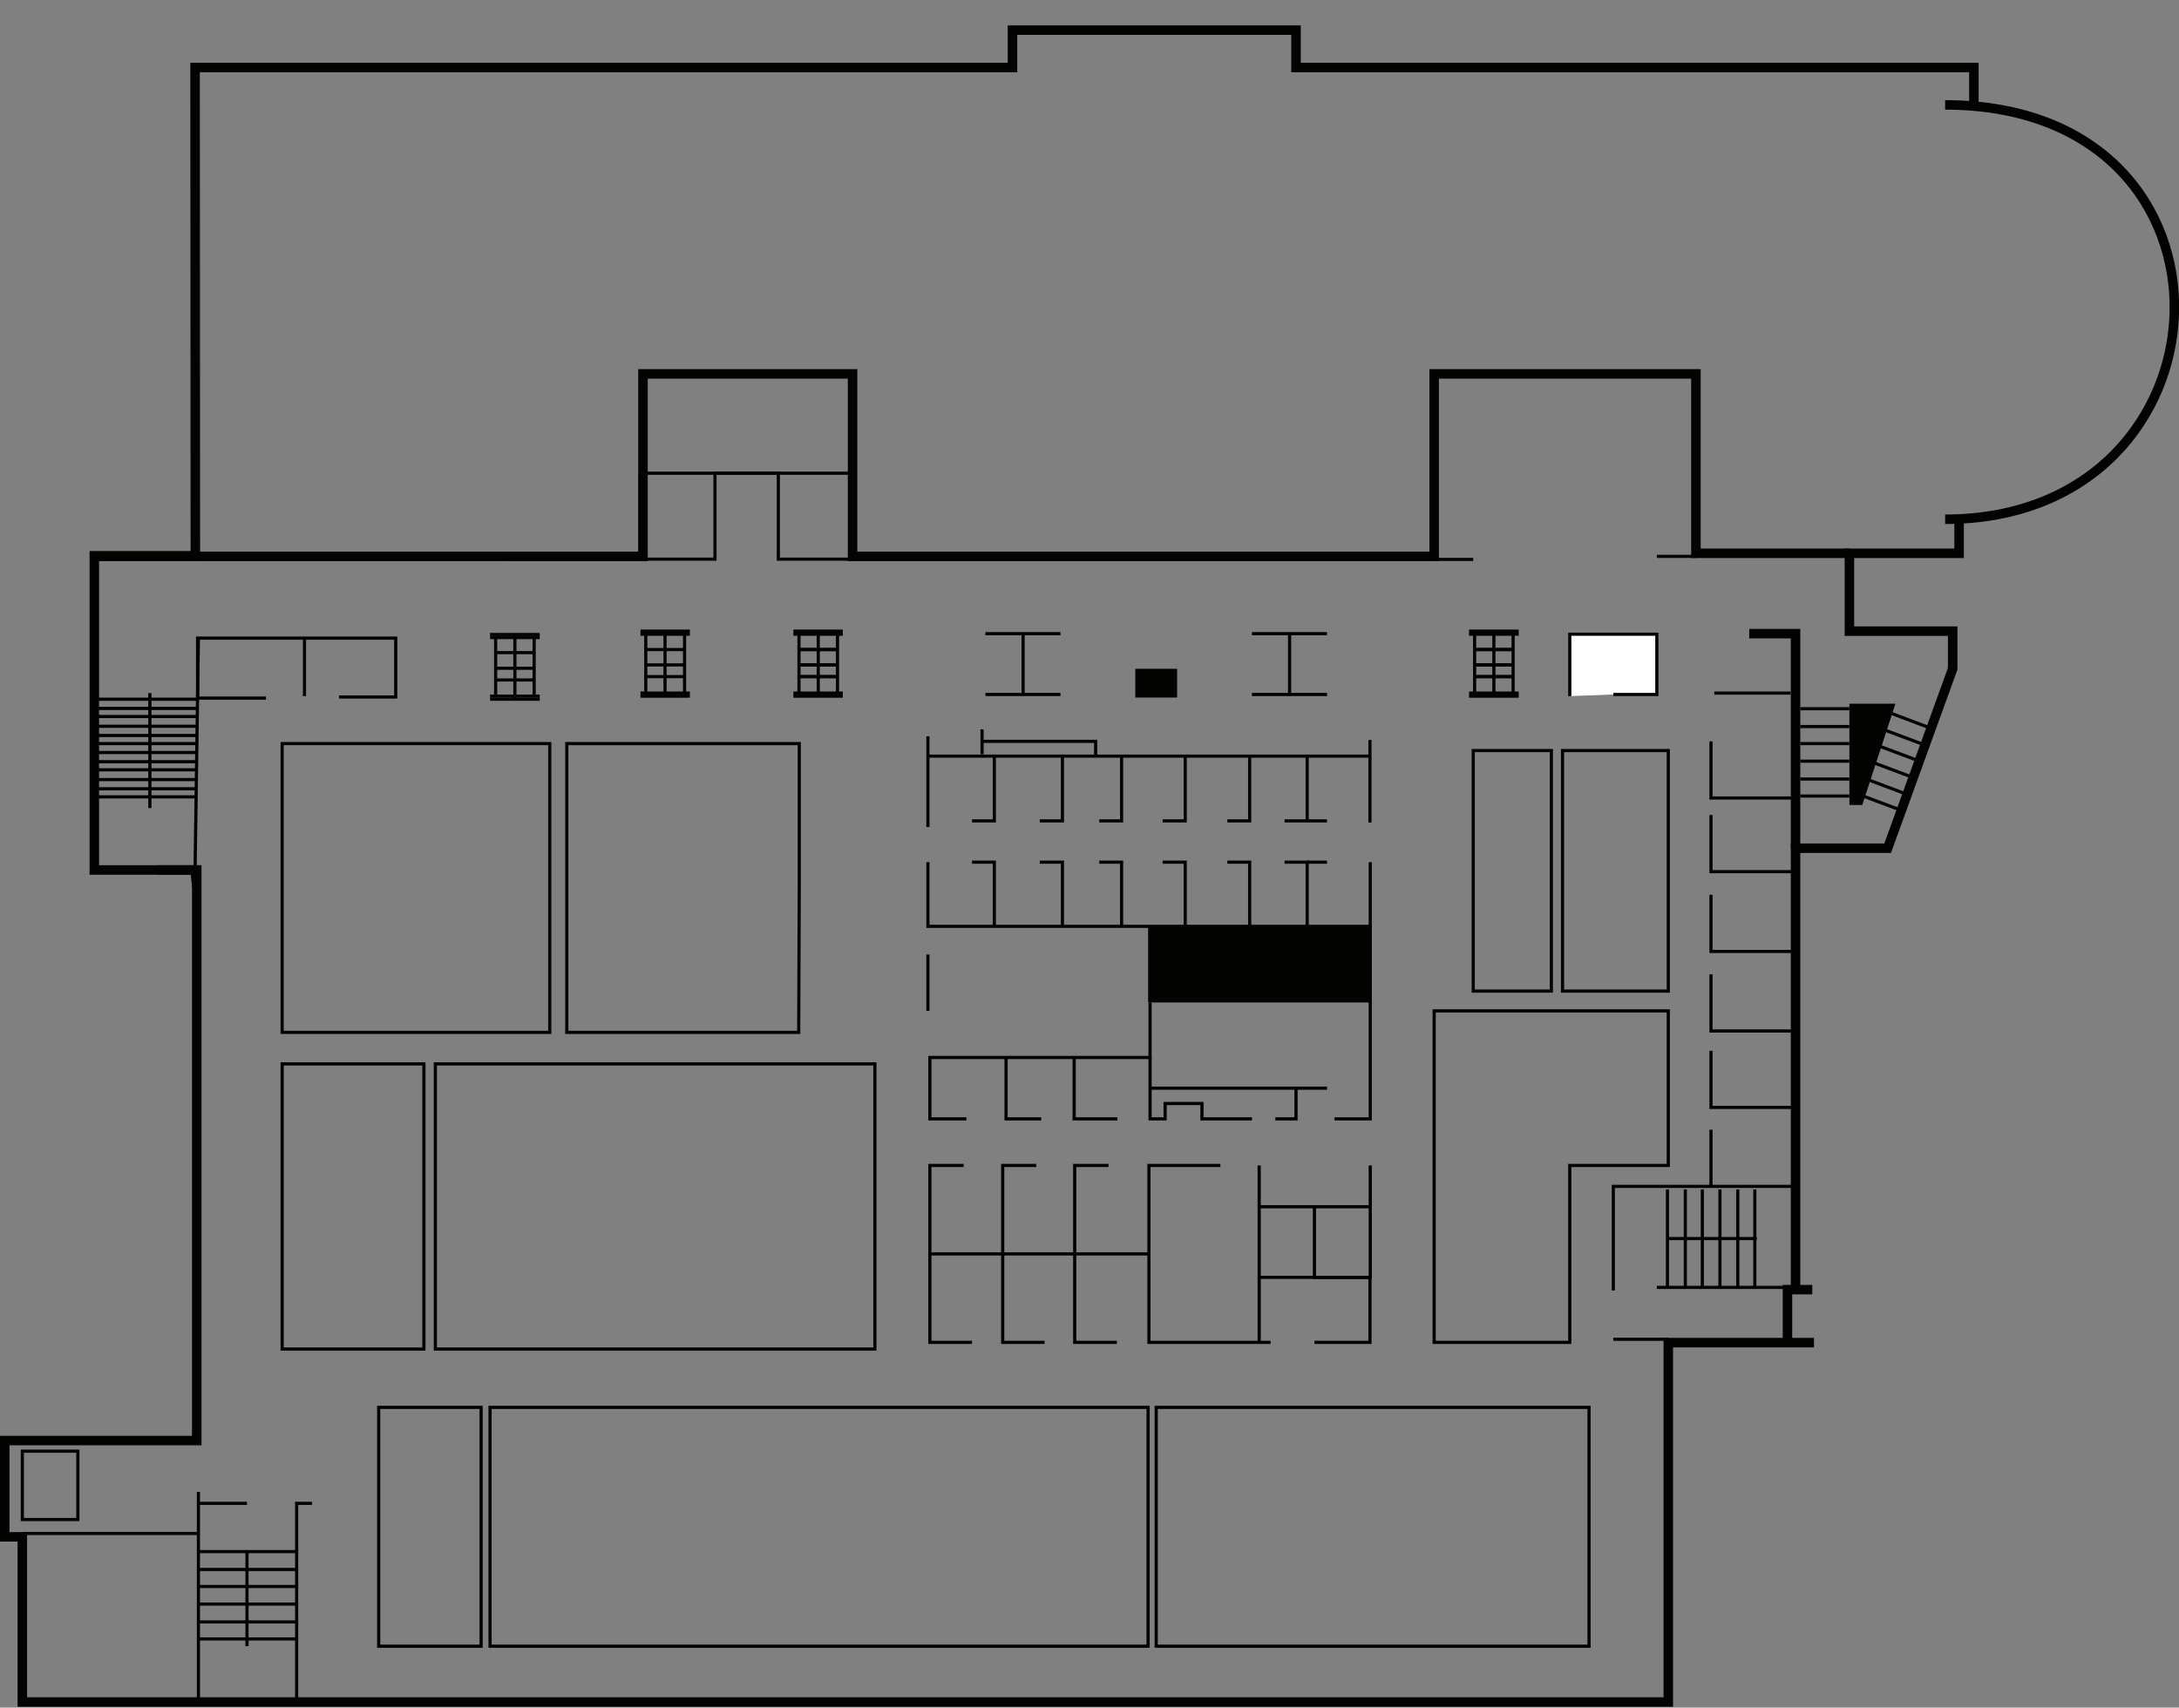 <?xml version="1.0" encoding="utf-8"?>
<!-- Generator: Adobe Illustrator 18.1.1, SVG Export Plug-In . SVG Version: 6.00 Build 0)  -->
<svg version="1.1" xmlns="http://www.w3.org/2000/svg" xmlns:xlink="http://www.w3.org/1999/xlink" x="0px" y="0px"
	 viewBox="0 0 780.8 612" enable-background="new 0 0 780.8 612" xml:space="preserve">
<rect x="0" y="0" width="780.8" height="612" fill="#808080" stroke="none"/>
<g id="Layer_2">
	<rect x="231.6" y="169.6" fill="none" width="73.6" height="30.8"/>
	<rect x="513.9" y="134" fill="none" width="93.7" height="66.6"/>
	<polygon fill="none" points="643.4,227.1 643.4,304 676.4,304 699.7,239.7 699.7,226.2 	"/>
	<rect x="33.8" y="199.2" fill="none" width="36.6" height="112.6"/>
	<rect x="101.1" y="266.5" fill="none" width="95.9" height="103.6"/>
	<rect x="203.1" y="266.5" fill="none" width="83.2" height="103.6"/>
	<rect x="177.6" y="228.5" fill="none" width="13.9" height="21"/>
	<rect x="231.4" y="227.4" fill="none" width="13.9" height="22.1"/>
	<rect x="286.2" y="227.4" fill="none" width="13.9" height="22.1"/>
	<rect x="528.4" y="227.4" fill="none" width="13.9" height="22.1"/>
	<rect x="71.1" y="538.8" fill="none" width="35.2" height="71.2"/>
	<polyline fill="none" points="8,544.6 27.9,544.6 27.9,520.1 8,520.1 8.2,544.6 	"/>
	<polygon fill="none" points="8,549.6 8,610 71.1,610 71.1,516.3 30.8,516.3 30.8,549.6 	"/>
	<rect x="135.7" y="504.4" fill="none" width="36.7" height="85.6"/>
	<rect x="175.6" y="504.4" fill="none" width="235.8" height="85.6"/>
	<rect x="414.3" y="504.4" fill="none" width="155.1" height="85.6"/>
	<rect x="101.1" y="381.3" fill="none" width="50.8" height="102.2"/>
	<rect x="156" y="381.3" fill="none" width="157.5" height="102.2"/>
	<polygon fill="none" points="562.5,417.7 597.8,417.7 597.8,362.3 513.9,362.3 513.9,481.1 562.5,481.1 	"/>
	<rect x="527.9" y="269" fill="none" width="27.9" height="86.2"/>
	<rect x="559.9" y="269" fill="none" width="37.9" height="86.2"/>
	<rect x="613.1" y="248.4" fill="none" width="28.5" height="37.2"/>
	<rect x="613.1" y="286" fill="none" width="28.5" height="26.7"/>
	<rect x="613.1" y="312.8" fill="none" width="28.5" height="28.3"/>
	<rect x="613.1" y="341.1" fill="none" width="28.5" height="28.3"/>
	<rect x="613.1" y="369.5" fill="none" width="28.5" height="28.3"/>
	<rect x="613.1" y="396.6" fill="none" width="28.5" height="28.3"/>
	<rect x="578.1" y="425.2" fill="none" width="65.3" height="37.3"/>
	<rect x="451.2" y="417.7" fill="none" width="39.7" height="40.2"/>
	<rect x="411.7" y="417.7" fill="none" width="39.5" height="63.5"/>
	<rect x="385.1" y="449.4" fill="none" width="26.6" height="31.7"/>
	<rect x="359.3" y="449.4" fill="none" width="26.6" height="31.7"/>
	<rect x="332.5" y="449.4" fill="none" width="26.6" height="31.7"/>
	<rect x="332.5" y="417.8" fill="none" width="26.6" height="31.7"/>
	<rect x="332.9" y="379" fill="none" width="27.6" height="22"/>
	<rect x="332.9" y="271.2" fill="none" width="23.4" height="23"/>
	<rect x="332.9" y="309" fill="none" width="23.4" height="23"/>
	<rect x="356.3" y="309" fill="none" width="24.4" height="23"/>
	<rect x="380.7" y="309" fill="none" width="21.2" height="23"/>
	<rect x="401.9" y="309" fill="none" width="22.8" height="23"/>
	<rect x="424.7" y="309" fill="none" width="22.8" height="23"/>
	<rect x="447.8" y="309" fill="none" width="20.6" height="23"/>
	<rect x="468.4" y="309" fill="none" width="22.5" height="23"/>
	<rect x="356.3" y="271.2" fill="none" width="24.4" height="23"/>
	<rect x="380.7" y="271.2" fill="none" width="21.2" height="23"/>
	<rect x="401.9" y="271.2" fill="none" width="22.8" height="23"/>
	<rect x="424.7" y="271.2" fill="none" width="22.8" height="23"/>
	<rect x="447.8" y="271.2" fill="none" width="20.6" height="23"/>
	<rect x="468.4" y="271.2" fill="none" width="22.6" height="23"/>
	<rect x="360.3" y="379.3" fill="none" width="24.6" height="21.7"/>
	<rect x="385.3" y="379.3" fill="none" width="26.7" height="21.7"/>
	<rect x="359.3" y="417.8" fill="none" width="26.3" height="31.7"/>
	<rect x="385.3" y="417.8" fill="none" width="26.3" height="31.7"/>
	<polygon fill="none" points="464.4,401 464.4,390 412.5,390 412.5,359.3 491,359.3 491,401 	"/>
	<rect x="332.5" y="332" fill="none" width="79.5" height="46.6"/>
</g>
<g id="Lines">
	<path fill="#FFFFFF" stroke="#000000" stroke-width="1.135" stroke-miterlimit="10" d="M34.2,257.4"/>
	<path fill="none" stroke="#030302" stroke-width="1.135" stroke-miterlimit="10" d="M490.9,270.3"/>
	<rect x="406.8" y="239.7" fill="#030302" width="15" height="10.3"/>
	<path fill="none" stroke="#000000" stroke-width="2.271" stroke-miterlimit="10" d="M679.2,196.8"/>
	<polyline fill="none" stroke="#030302" stroke-width="3.406" stroke-miterlimit="10" points="662.7,198.3 607.7,198.3 607.7,134 
		513.9,134 513.9,199.4 305.5,199.4 305.5,134 230.4,134 230.4,199.4 33.8,199.4 	"/>
	<polyline fill="none" stroke="#000000" stroke-width="1.135" stroke-miterlimit="10" points="380,248.9 353.1,248.9 366.6,248.9 
		366.6,227.1 353.1,227.1 380,227.1 	"/>
	<polyline fill="none" stroke="#000000" stroke-width="1.135" stroke-miterlimit="10" points="475.5,248.9 448.6,248.9 
		462.1,248.9 462.1,227.1 448.6,227.1 475.5,227.1 	"/>
	<line fill="none" stroke="#000000" stroke-width="1.135" stroke-miterlimit="10" x1="53.7" y1="248.4" x2="53.7" y2="289.6"/>
	<line fill="none" stroke="#000000" stroke-width="1.135" stroke-miterlimit="10" x1="70.5" y1="250.6" x2="33.1" y2="250.6"/>
	<line fill="none" stroke="#000000" stroke-width="1.135" stroke-miterlimit="10" x1="70.5" y1="253.9" x2="33.1" y2="253.9"/>
	<line fill="none" stroke="#000000" stroke-width="1.135" stroke-miterlimit="10" x1="70.5" y1="256.8" x2="33.1" y2="256.8"/>
	<line fill="none" stroke="#000000" stroke-width="1.135" stroke-miterlimit="10" x1="70.5" y1="260.3" x2="33.1" y2="260.3"/>
	<line fill="none" stroke="#000000" stroke-width="1.135" stroke-miterlimit="10" x1="70.5" y1="263.6" x2="33.1" y2="263.6"/>
	<line fill="none" stroke="#000000" stroke-width="1.135" stroke-miterlimit="10" x1="70.2" y1="266.5" x2="33.1" y2="266.5"/>
	<line fill="none" stroke="#000000" stroke-width="1.135" stroke-miterlimit="10" x1="70" y1="269.7" x2="33.1" y2="269.7"/>
	<line fill="none" stroke="#000000" stroke-width="1.135" stroke-miterlimit="10" x1="70" y1="273" x2="33.1" y2="273"/>
	<line fill="none" stroke="#000000" stroke-width="1.135" stroke-miterlimit="10" x1="70" y1="275.9" x2="33.1" y2="275.9"/>
	<line fill="none" stroke="#000000" stroke-width="1.135" stroke-miterlimit="10" x1="70" y1="279.4" x2="33.1" y2="279.4"/>
	<line fill="none" stroke="#000000" stroke-width="1.135" stroke-miterlimit="10" x1="70" y1="282.7" x2="33.1" y2="282.7"/>
	<line fill="none" stroke="#000000" stroke-width="1.135" stroke-miterlimit="10" x1="70" y1="285.6" x2="33.1" y2="285.6"/>
	<polyline fill="none" stroke="#030302" stroke-width="1.135" stroke-miterlimit="10" points="175.6,227.4 184.5,227.4 
		193.4,227.4 	"/>
	<polyline fill="none" stroke="#030302" stroke-width="1.135" stroke-miterlimit="10" points="175.6,228.5 184.5,228.5 
		193.4,228.5 	"/>
	<polyline fill="none" stroke="#030302" stroke-width="1.135" stroke-miterlimit="10" points="175.6,249.5 184.5,249.5 
		193.4,249.5 	"/>
	<polyline fill="none" stroke="#030302" stroke-width="1.135" stroke-miterlimit="10" points="175.6,250.6 184.5,250.6 
		193.4,250.6 	"/>
	<line fill="none" stroke="#030302" stroke-width="1.135" stroke-miterlimit="10" x1="184.5" y1="250.9" x2="184.5" y2="227.4"/>
	<line fill="none" stroke="#030302" stroke-width="1.135" stroke-miterlimit="10" x1="191.4" y1="228.5" x2="191.4" y2="249.5"/>
	<line fill="none" stroke="#030302" stroke-width="1.135" stroke-miterlimit="10" x1="177.6" y1="228.5" x2="177.6" y2="249.5"/>
	<line fill="none" stroke="#030302" stroke-width="1.135" stroke-miterlimit="10" x1="191.2" y1="233.9" x2="177.7" y2="233.9"/>
	<line fill="none" stroke="#030302" stroke-width="1.135" stroke-miterlimit="10" x1="191.2" y1="239.5" x2="177.7" y2="239.5"/>
	<line fill="none" stroke="#030302" stroke-width="1.135" stroke-miterlimit="10" x1="191.2" y1="243.7" x2="177.7" y2="243.7"/>
	<polyline fill="none" stroke="#030302" stroke-width="1.135" stroke-miterlimit="10" points="229.5,226.2 238.3,226.2 
		247.2,226.2 	"/>
	<polyline fill="none" stroke="#030302" stroke-width="1.135" stroke-miterlimit="10" points="229.5,227.3 238.3,227.3 
		247.2,227.3 	"/>
	<polyline fill="none" stroke="#030302" stroke-width="1.135" stroke-miterlimit="10" points="229.5,248.4 238.3,248.4 
		247.2,248.4 	"/>
	<polyline fill="none" stroke="#030302" stroke-width="1.135" stroke-miterlimit="10" points="229.5,249.5 238.3,249.5 
		247.2,249.5 	"/>
	<line fill="none" stroke="#030302" stroke-width="1.135" stroke-miterlimit="10" x1="238.3" y1="249.8" x2="238.3" y2="226.2"/>
	<line fill="none" stroke="#030302" stroke-width="1.135" stroke-miterlimit="10" x1="245.3" y1="227.3" x2="245.3" y2="248.4"/>
	<line fill="none" stroke="#030302" stroke-width="1.135" stroke-miterlimit="10" x1="231.4" y1="227.3" x2="231.4" y2="248.4"/>
	<line fill="none" stroke="#030302" stroke-width="1.135" stroke-miterlimit="10" x1="245.4" y1="232.8" x2="231.6" y2="232.8"/>
	<line fill="none" stroke="#030302" stroke-width="1.135" stroke-miterlimit="10" x1="245.4" y1="238.3" x2="231.6" y2="238.3"/>
	<line fill="none" stroke="#030302" stroke-width="1.135" stroke-miterlimit="10" x1="245.4" y1="242.5" x2="231.6" y2="242.5"/>
	<line fill="none" stroke="#030302" stroke-width="1.135" stroke-miterlimit="10" x1="300.1" y1="232.8" x2="286.2" y2="232.8"/>
	<line fill="none" stroke="#030302" stroke-width="1.135" stroke-miterlimit="10" x1="300.1" y1="238.3" x2="286.2" y2="238.3"/>
	<line fill="none" stroke="#030302" stroke-width="1.135" stroke-miterlimit="10" x1="300.1" y1="242.5" x2="286.2" y2="242.5"/>
	<polyline fill="none" stroke="#030302" stroke-width="1.135" stroke-miterlimit="10" points="284.3,226.2 293.2,226.2 302,226.2 	
		"/>
	<polyline fill="none" stroke="#030302" stroke-width="1.135" stroke-miterlimit="10" points="284.3,227.3 293.2,227.3 302,227.3 	
		"/>
	<polyline fill="none" stroke="#030302" stroke-width="1.135" stroke-miterlimit="10" points="284.3,248.4 293.2,248.4 302,248.4 	
		"/>
	<polyline fill="none" stroke="#030302" stroke-width="1.135" stroke-miterlimit="10" points="284.3,249.5 293.2,249.5 302,249.5 	
		"/>
	<line fill="none" stroke="#030302" stroke-width="1.135" stroke-miterlimit="10" x1="293.2" y1="249.8" x2="293.2" y2="226.2"/>
	<line fill="none" stroke="#030302" stroke-width="1.135" stroke-miterlimit="10" x1="300.1" y1="227.3" x2="300.1" y2="248.4"/>
	<line fill="none" stroke="#030302" stroke-width="1.135" stroke-miterlimit="10" x1="286.3" y1="227.3" x2="286.3" y2="248.4"/>
	<line fill="none" stroke="#030302" stroke-width="1.135" stroke-miterlimit="10" x1="299.9" y1="232.8" x2="286.4" y2="232.8"/>
	<line fill="none" stroke="#030302" stroke-width="1.135" stroke-miterlimit="10" x1="299.9" y1="238.3" x2="286.4" y2="238.3"/>
	<line fill="none" stroke="#030302" stroke-width="1.135" stroke-miterlimit="10" x1="299.9" y1="242.5" x2="286.4" y2="242.5"/>
	<line fill="none" stroke="#030302" stroke-width="1.135" stroke-miterlimit="10" x1="542.2" y1="232.8" x2="528.3" y2="232.8"/>
	<line fill="none" stroke="#030302" stroke-width="1.135" stroke-miterlimit="10" x1="542.2" y1="238.3" x2="528.3" y2="238.3"/>
	<line fill="none" stroke="#030302" stroke-width="1.135" stroke-miterlimit="10" x1="542.2" y1="242.5" x2="528.3" y2="242.5"/>
	<polyline fill="none" stroke="#030302" stroke-width="1.135" stroke-miterlimit="10" points="526.4,226.2 535.3,226.2 
		544.2,226.2 	"/>
	<polyline fill="none" stroke="#030302" stroke-width="1.135" stroke-miterlimit="10" points="526.4,227.3 535.3,227.3 
		544.2,227.3 	"/>
	<polyline fill="none" stroke="#030302" stroke-width="1.135" stroke-miterlimit="10" points="526.4,248.4 535.3,248.4 
		544.2,248.4 	"/>
	<polyline fill="none" stroke="#030302" stroke-width="1.135" stroke-miterlimit="10" points="526.4,249.5 535.3,249.5 
		544.2,249.5 	"/>
	<line fill="none" stroke="#030302" stroke-width="1.135" stroke-miterlimit="10" x1="535.3" y1="249.8" x2="535.3" y2="226.2"/>
	<line fill="none" stroke="#030302" stroke-width="1.135" stroke-miterlimit="10" x1="542.2" y1="227.3" x2="542.2" y2="248.4"/>
	<line fill="none" stroke="#030302" stroke-width="1.135" stroke-miterlimit="10" x1="528.4" y1="227.3" x2="528.4" y2="248.4"/>
	<line fill="none" stroke="#030302" stroke-width="1.135" stroke-miterlimit="10" x1="542" y1="232.8" x2="528.5" y2="232.8"/>
	<line fill="none" stroke="#030302" stroke-width="1.135" stroke-miterlimit="10" x1="542" y1="238.3" x2="528.5" y2="238.3"/>
	<line fill="none" stroke="#030302" stroke-width="1.135" stroke-miterlimit="10" x1="542" y1="242.5" x2="528.5" y2="242.5"/>
	<path fill="none" stroke="#030302" stroke-width="1.135" stroke-miterlimit="10" d="M187.1,251.1"/>
	<polygon fill="none" stroke="#030302" stroke-width="1.135" stroke-miterlimit="10" points="101.1,317.7 101.1,266.5 197,266.5 
		197,317.1 197,370 101.1,370 	"/>
	<polygon fill="none" stroke="#030302" stroke-width="1.135" stroke-miterlimit="10" points="286.4,317.1 286.4,266.5 203.1,266.5 
		203.1,317.1 203.1,370 286.2,370 	"/>
	<polygon fill="none" stroke="#030302" stroke-width="1.135" stroke-miterlimit="10" points="527.9,317.1 527.9,269 555.9,269 
		555.9,317.1 555.9,355.2 527.9,355.2 	"/>
	<polygon fill="none" stroke="#030302" stroke-width="1.135" stroke-miterlimit="10" points="559.9,317.7 559.9,269 597.8,269 
		597.8,317.1 597.8,355.2 559.9,355.2 	"/>
	<polyline fill="none" stroke="#030302" stroke-width="1.135" stroke-miterlimit="10" points="332.5,296.4 332.5,263.9 332.5,271 
		490.9,271 490.9,265.2 490.9,294.8 	"/>
	<polyline fill="none" stroke="#030302" stroke-width="1.135" stroke-miterlimit="10" points="305.1,200.4 278.9,200.4 
		278.9,169.6 256.2,169.6 256.2,200.4 229.4,200.4 229.4,169.6 229.4,200.4 181.2,200.4 	"/>
	<line fill="none" stroke="#030302" stroke-width="1.135" stroke-miterlimit="10" x1="305.1" y1="169.6" x2="229.4" y2="169.6"/>
	<line fill="none" stroke="#030302" stroke-width="1.135" stroke-miterlimit="10" x1="513.9" y1="200.5" x2="527.9" y2="200.5"/>
	<line fill="none" stroke="#030302" stroke-width="1.135" stroke-miterlimit="10" x1="593.7" y1="199.4" x2="607.7" y2="199.4"/>
	<polyline fill="none" stroke="#030302" stroke-width="1.135" stroke-miterlimit="10" points="643.4,312.4 613.1,312.4 
		613.1,292.1 	"/>
	<polyline fill="none" stroke="#030302" stroke-width="1.135" stroke-miterlimit="10" points="643.4,341 613.1,341 613.1,320.7 	
		"/>
	<polyline fill="none" stroke="#030302" stroke-width="1.135" stroke-miterlimit="10" points="643.4,369.5 613.1,369.5 
		613.1,349.2 	"/>
	<polyline fill="none" stroke="#030302" stroke-width="1.135" stroke-miterlimit="10" points="643.4,396.9 613.1,396.9 
		613.1,376.6 	"/>
	<polyline fill="none" stroke="#030302" stroke-width="1.135" stroke-miterlimit="10" points="643.4,286 613.1,286 613.1,265.7 	
		"/>
	<line fill="none" stroke="#030302" stroke-width="1.135" stroke-miterlimit="10" x1="614.3" y1="248.4" x2="641.6" y2="248.4"/>
	<polyline fill="#FFFFFF" stroke="#030302" stroke-width="1.135" stroke-miterlimit="10" points="562.5,249.5 562.5,227.3 
		593.7,227.3 593.7,248.9 578.1,248.9 	"/>
	<polyline fill="none" stroke="#000000" stroke-width="1.135" stroke-miterlimit="10" points="95.3,250.2 70.8,250.2 70.8,228.7 
		141.8,228.7 141.8,249.8 121.5,249.8 	"/>
	<line fill="none" stroke="#000000" stroke-width="1.135" stroke-miterlimit="10" x1="69.9" y1="311.8" x2="71.1" y2="228.5"/>
	<line fill="none" stroke="#030302" stroke-width="1.135" stroke-miterlimit="10" x1="109.1" y1="249.5" x2="109.1" y2="228.5"/>
	
		<rect x="101.1" y="381.3" fill="none" stroke="#000000" stroke-width="1.135" stroke-miterlimit="10" width="50.8" height="102.2"/>
	
		<rect x="156" y="381.3" fill="none" stroke="#000000" stroke-width="1.135" stroke-miterlimit="10" width="157.5" height="102.2"/>
	<line fill="none" stroke="#000000" stroke-width="1.135" stroke-miterlimit="10" x1="332.5" y1="342.1" x2="332.5" y2="362.3"/>
	<polyline fill="none" stroke="#000000" stroke-width="1.135" stroke-miterlimit="10" points="412.1,359.3 412.1,379 333.2,379 
		333.2,401 346.3,401 	"/>
	<polyline fill="none" stroke="#000000" stroke-width="1.135" stroke-miterlimit="10" points="360.5,379 360.5,401 373.1,401 	"/>
	<polyline fill="none" stroke="#000000" stroke-width="1.135" stroke-miterlimit="10" points="384.9,379 384.9,401 400.4,401 	"/>
	<polyline fill="none" stroke="#000000" stroke-width="1.135" stroke-miterlimit="10" points="412.1,379 412.1,401 417.5,401 
		417.5,395.5 430.7,395.5 430.7,401 448.6,401 	"/>
	<polyline fill="none" stroke="#000000" stroke-width="1.135" stroke-miterlimit="10" points="457,401 464.4,401 464.4,390 
		475.5,390 412.1,390 	"/>
	<polyline fill="none" stroke="#000000" stroke-width="1.135" stroke-miterlimit="10" points="345.3,417.7 333.2,417.7 
		333.2,449.4 333.2,481.1 348.3,481.1 	"/>
	<polyline fill="none" stroke="#000000" stroke-width="1.135" stroke-miterlimit="10" points="371.3,417.7 359.3,417.7 
		359.3,481.1 374.3,481.1 	"/>
	<polyline fill="none" stroke="#000000" stroke-width="1.135" stroke-miterlimit="10" points="397.2,417.7 385.1,417.7 
		385.1,481.1 400.2,481.1 	"/>
	<polyline fill="none" stroke="#000000" stroke-width="1.135" stroke-miterlimit="10" points="437.3,417.7 411.7,417.7 
		411.7,481.1 455.3,481.1 	"/>
	<line fill="none" stroke="#000000" stroke-width="1.135" stroke-miterlimit="10" x1="333.2" y1="449.4" x2="411.4" y2="449.4"/>
	<polyline fill="none" stroke="#000000" stroke-width="1.135" stroke-miterlimit="10" points="451.2,417.7 451.2,481.1 
		451.2,457.8 490.9,457.8 490.9,481.1 471,481.1 	"/>
	<polyline fill="none" stroke="#000000" stroke-width="1.135" stroke-miterlimit="10" points="451.2,432.5 491,432.5 491,417.7 
		491,457.8 471,457.8 471,432.5 	"/>
	<polygon fill="none" stroke="#000000" stroke-width="1.135" stroke-miterlimit="10" points="513.9,362.3 597.8,362.3 597.8,417.7 
		562.5,417.7 562.5,481.1 513.9,481.1 	"/>
	
		<rect x="414.3" y="504.4" fill="none" stroke="#000000" stroke-width="1.135" stroke-miterlimit="10" width="155.1" height="85.6"/>
	
		<rect x="175.6" y="504.4" fill="none" stroke="#000000" stroke-width="1.135" stroke-miterlimit="10" width="235.8" height="85.6"/>
	
		<rect x="135.7" y="504.4" fill="none" stroke="#000000" stroke-width="1.135" stroke-miterlimit="10" width="36.7" height="85.6"/>
	<polyline fill="none" stroke="#030302" stroke-width="1.135" stroke-miterlimit="10" points="578.1,462.5 578.1,425.2 
		643.4,425.2 613.1,425.2 613.1,404.9 	"/>
	<line fill="none" stroke="#030302" stroke-width="1.135" stroke-miterlimit="10" x1="593.7" y1="461.4" x2="640.5" y2="461.4"/>
	<line fill="none" stroke="#030302" stroke-width="1.135" stroke-miterlimit="10" x1="578.1" y1="480" x2="597.8" y2="480"/>
	<line fill="none" stroke="#030302" stroke-width="1.135" stroke-miterlimit="10" x1="597.8" y1="443.9" x2="629.5" y2="443.9"/>
	<polyline fill="none" stroke="#030302" stroke-width="1.135" stroke-miterlimit="10" points="106.3,610 106.3,538.8 111.8,538.8 	
		"/>
	<polyline fill="none" stroke="#030302" stroke-width="1.135" stroke-miterlimit="10" points="71.1,610 71.1,534.7 71.1,538.8 
		88.5,538.8 	"/>
	<line fill="none" stroke="#030302" stroke-width="1.135" stroke-miterlimit="10" x1="88.5" y1="590" x2="88.5" y2="555.7"/>
	<line fill="none" stroke="#030302" stroke-width="1.135" stroke-miterlimit="10" x1="71.1" y1="556.1" x2="106.3" y2="556.1"/>
	<line fill="none" stroke="#030302" stroke-width="1.135" stroke-miterlimit="10" x1="71.1" y1="562.5" x2="106.3" y2="562.5"/>
	<line fill="none" stroke="#030302" stroke-width="1.135" stroke-miterlimit="10" x1="71.1" y1="568.6" x2="106.3" y2="568.6"/>
	<line fill="none" stroke="#030302" stroke-width="1.135" stroke-miterlimit="10" x1="71.1" y1="574.9" x2="106.3" y2="574.9"/>
	<line fill="none" stroke="#030302" stroke-width="1.135" stroke-miterlimit="10" x1="71.1" y1="581.3" x2="106.3" y2="581.3"/>
	<line fill="none" stroke="#030302" stroke-width="1.135" stroke-miterlimit="10" x1="71.1" y1="587.4" x2="106.3" y2="587.4"/>
	<line fill="none" stroke="#030302" stroke-width="1.135" stroke-miterlimit="10" x1="597.5" y1="461.5" x2="597.5" y2="426.3"/>
	<line fill="none" stroke="#030302" stroke-width="1.135" stroke-miterlimit="10" x1="603.9" y1="461.5" x2="603.9" y2="426.3"/>
	<line fill="none" stroke="#030302" stroke-width="1.135" stroke-miterlimit="10" x1="610" y1="461.5" x2="610" y2="426.3"/>
	<line fill="none" stroke="#030302" stroke-width="1.135" stroke-miterlimit="10" x1="616.3" y1="461.5" x2="616.3" y2="426.3"/>
	<line fill="none" stroke="#030302" stroke-width="1.135" stroke-miterlimit="10" x1="622.7" y1="461.5" x2="622.7" y2="426.3"/>
	<line fill="none" stroke="#030302" stroke-width="1.135" stroke-miterlimit="10" x1="628.8" y1="461.5" x2="628.8" y2="426.3"/>
	<line fill="none" stroke="#030302" stroke-width="1.135" stroke-miterlimit="10" x1="645.1" y1="254" x2="662.7" y2="254"/>
	<line fill="none" stroke="#030302" stroke-width="1.135" stroke-miterlimit="10" x1="645.1" y1="260.4" x2="662.7" y2="260.4"/>
	<line fill="none" stroke="#030302" stroke-width="1.135" stroke-miterlimit="10" x1="645.1" y1="266.5" x2="662.7" y2="266.5"/>
	<line fill="none" stroke="#030302" stroke-width="1.135" stroke-miterlimit="10" x1="645.1" y1="272.8" x2="662.7" y2="272.8"/>
	<line fill="none" stroke="#030302" stroke-width="1.135" stroke-miterlimit="10" x1="645.1" y1="279.2" x2="662.7" y2="279.2"/>
	<line fill="none" stroke="#030302" stroke-width="1.135" stroke-miterlimit="10" x1="645.1" y1="285.3" x2="662.7" y2="285.3"/>
	<line fill="none" stroke="#030302" stroke-width="1.135" stroke-miterlimit="10" x1="677" y1="255.4" x2="692.4" y2="261.2"/>
	<line fill="none" stroke="#030302" stroke-width="1.135" stroke-miterlimit="10" x1="674.7" y1="261.4" x2="690.2" y2="267.2"/>
	<line fill="none" stroke="#030302" stroke-width="1.135" stroke-miterlimit="10" x1="672.6" y1="267.1" x2="688.1" y2="272.9"/>
	<line fill="none" stroke="#030302" stroke-width="1.135" stroke-miterlimit="10" x1="670.4" y1="273" x2="685.9" y2="278.8"/>
	<line fill="none" stroke="#030302" stroke-width="1.135" stroke-miterlimit="10" x1="668.2" y1="279" x2="683.6" y2="284.8"/>
	<line fill="none" stroke="#030302" stroke-width="1.135" stroke-miterlimit="10" x1="666" y1="284.7" x2="681.5" y2="290.5"/>
	<line fill="none" stroke="#030302" stroke-width="1.135" stroke-miterlimit="10" x1="8" y1="549.6" x2="70.7" y2="549.6"/>
	<rect x="8" y="520.1" fill="none" stroke="#030302" stroke-width="1.135" stroke-miterlimit="10" width="19.9" height="24.5"/>
	<polyline fill="none" stroke="#030302" stroke-width="1.135" stroke-miterlimit="10" points="351.9,270.3 351.9,261.4 
		351.9,265.7 392.6,265.7 392.6,271 	"/>
	<polyline fill="none" stroke="#030302" stroke-width="1.135" stroke-miterlimit="10" points="356.3,332 356.3,309 348.3,309 	"/>
	<polyline fill="none" stroke="#030302" stroke-width="1.135" stroke-miterlimit="10" points="380.7,332 380.7,309 372.6,309 	"/>
	<polyline fill="none" stroke="#030302" stroke-width="1.135" stroke-miterlimit="10" points="401.9,332 401.9,309 393.9,309 	"/>
	<polyline fill="none" stroke="#030302" stroke-width="1.135" stroke-miterlimit="10" points="424.7,332 424.7,309 416.6,309 	"/>
	<polyline fill="none" stroke="#030302" stroke-width="1.135" stroke-miterlimit="10" points="447.8,332 447.8,309 439.8,309 	"/>
	<polyline fill="none" stroke="#030302" stroke-width="1.135" stroke-miterlimit="10" points="468.4,332 468.4,309 460.3,309 	"/>
	<line fill="none" stroke="#030302" stroke-width="1.135" stroke-miterlimit="10" x1="475.5" y1="309" x2="468.4" y2="309"/>
	<polyline fill="none" stroke="#030302" stroke-width="1.135" stroke-miterlimit="10" points="356.3,271.2 356.3,294.2 
		348.3,294.2 	"/>
	<polyline fill="none" stroke="#030302" stroke-width="1.135" stroke-miterlimit="10" points="380.7,271.2 380.7,294.2 
		372.6,294.2 	"/>
	<polyline fill="none" stroke="#030302" stroke-width="1.135" stroke-miterlimit="10" points="401.9,271.2 401.9,294.2 
		393.9,294.2 	"/>
	<polyline fill="none" stroke="#030302" stroke-width="1.135" stroke-miterlimit="10" points="424.7,271.2 424.7,294.2 
		416.6,294.2 	"/>
	<polyline fill="none" stroke="#030302" stroke-width="1.135" stroke-miterlimit="10" points="447.8,271.2 447.8,294.2 
		439.8,294.2 	"/>
	<polyline fill="none" stroke="#030302" stroke-width="1.135" stroke-miterlimit="10" points="468.4,271.2 468.4,294.2 
		460.3,294.2 	"/>
	<line fill="none" stroke="#030302" stroke-width="1.135" stroke-miterlimit="10" x1="475.5" y1="294.2" x2="468.4" y2="294.2"/>
	<path fill="none" stroke="#030302" stroke-width="3.406" stroke-miterlimit="10" d="M697,37.6c113,0,106,148.5,0,148.5"/>
	<path fill="none" stroke="#030302" stroke-width="2.271" stroke-miterlimit="10" d="M629.5,226.2"/>
	
		<path fill="none" stroke="#030302" stroke-width="1.135" stroke-linecap="round" stroke-linejoin="round" stroke-miterlimit="10" d="
		M679.2,183.2"/>
	
		<path fill="none" stroke="#030302" stroke-width="1.135" stroke-linecap="round" stroke-linejoin="round" stroke-miterlimit="10" d="
		M679.2,198.3"/>
	<polyline fill="none" stroke="#030302" stroke-width="3.406" stroke-miterlimit="10" points="707.3,37.6 707.3,24.2 464.4,24.2 
		464.4,10.8 437.9,10.8 389.5,10.8 362.8,10.8 362.8,24.2 69.9,24.2 70,199.2 33.8,199.2 33.8,311.8 69.9,311.8 70.5,317.7 	"/>
	<path fill="none" stroke="#030302" stroke-width="1.135" stroke-miterlimit="10" d="M194,317.1"/>
	<path fill="none" stroke="#030302" stroke-width="2.271" stroke-miterlimit="10" d="M464.4,24.2"/>
	<path fill="none" stroke="#030302" stroke-width="1.135" stroke-miterlimit="10" d="M95.6,248.9"/>
	<path fill="none" stroke="#030302" stroke-width="1.135" stroke-miterlimit="10" d="M71.1,248.9"/>
	<polygon fill="#030302" points="662.7,252.2 679.2,252.2 667.3,288.5 662.7,288.5 	"/>
	<polyline fill="none" stroke="#030302" stroke-width="3.406" stroke-miterlimit="10" points="702,186 702,198.3 662.7,198.3 
		662.7,226.2 699.7,226.2 699.7,239.7 676.4,304 643.4,304 643.4,317.1 643.4,462.2 649.4,462.2 640.5,462.2 640.5,481.2 650,481.2 
		597.8,481.2 597.8,610 8,610 8,550.8 1.7,550.8 1.7,516.3 70.5,516.3 70.5,311.8 56.5,311.8 	"/>
	<polyline fill="none" stroke="#030302" stroke-width="3.406" stroke-miterlimit="10" points="643.4,304 643.4,227.1 626.8,227.1 	
		"/>
	<polyline fill="none" stroke="#030302" stroke-width="1.135" stroke-miterlimit="10" points="478.2,401 491,401 491,332 	"/>
	<polygon fill="#030302" points="491,359.3 411.4,359.3 411.4,332 490.9,332 	"/>
	<polyline fill="none" stroke="#030302" stroke-width="1.135" stroke-miterlimit="10" points="332.5,309 332.5,332 491,332 
		491,309 	"/>
	<path fill="#030302" d="M412.5,376.6"/>
	<path fill="#030302" d="M430.7,370"/>
</g>
</svg>
